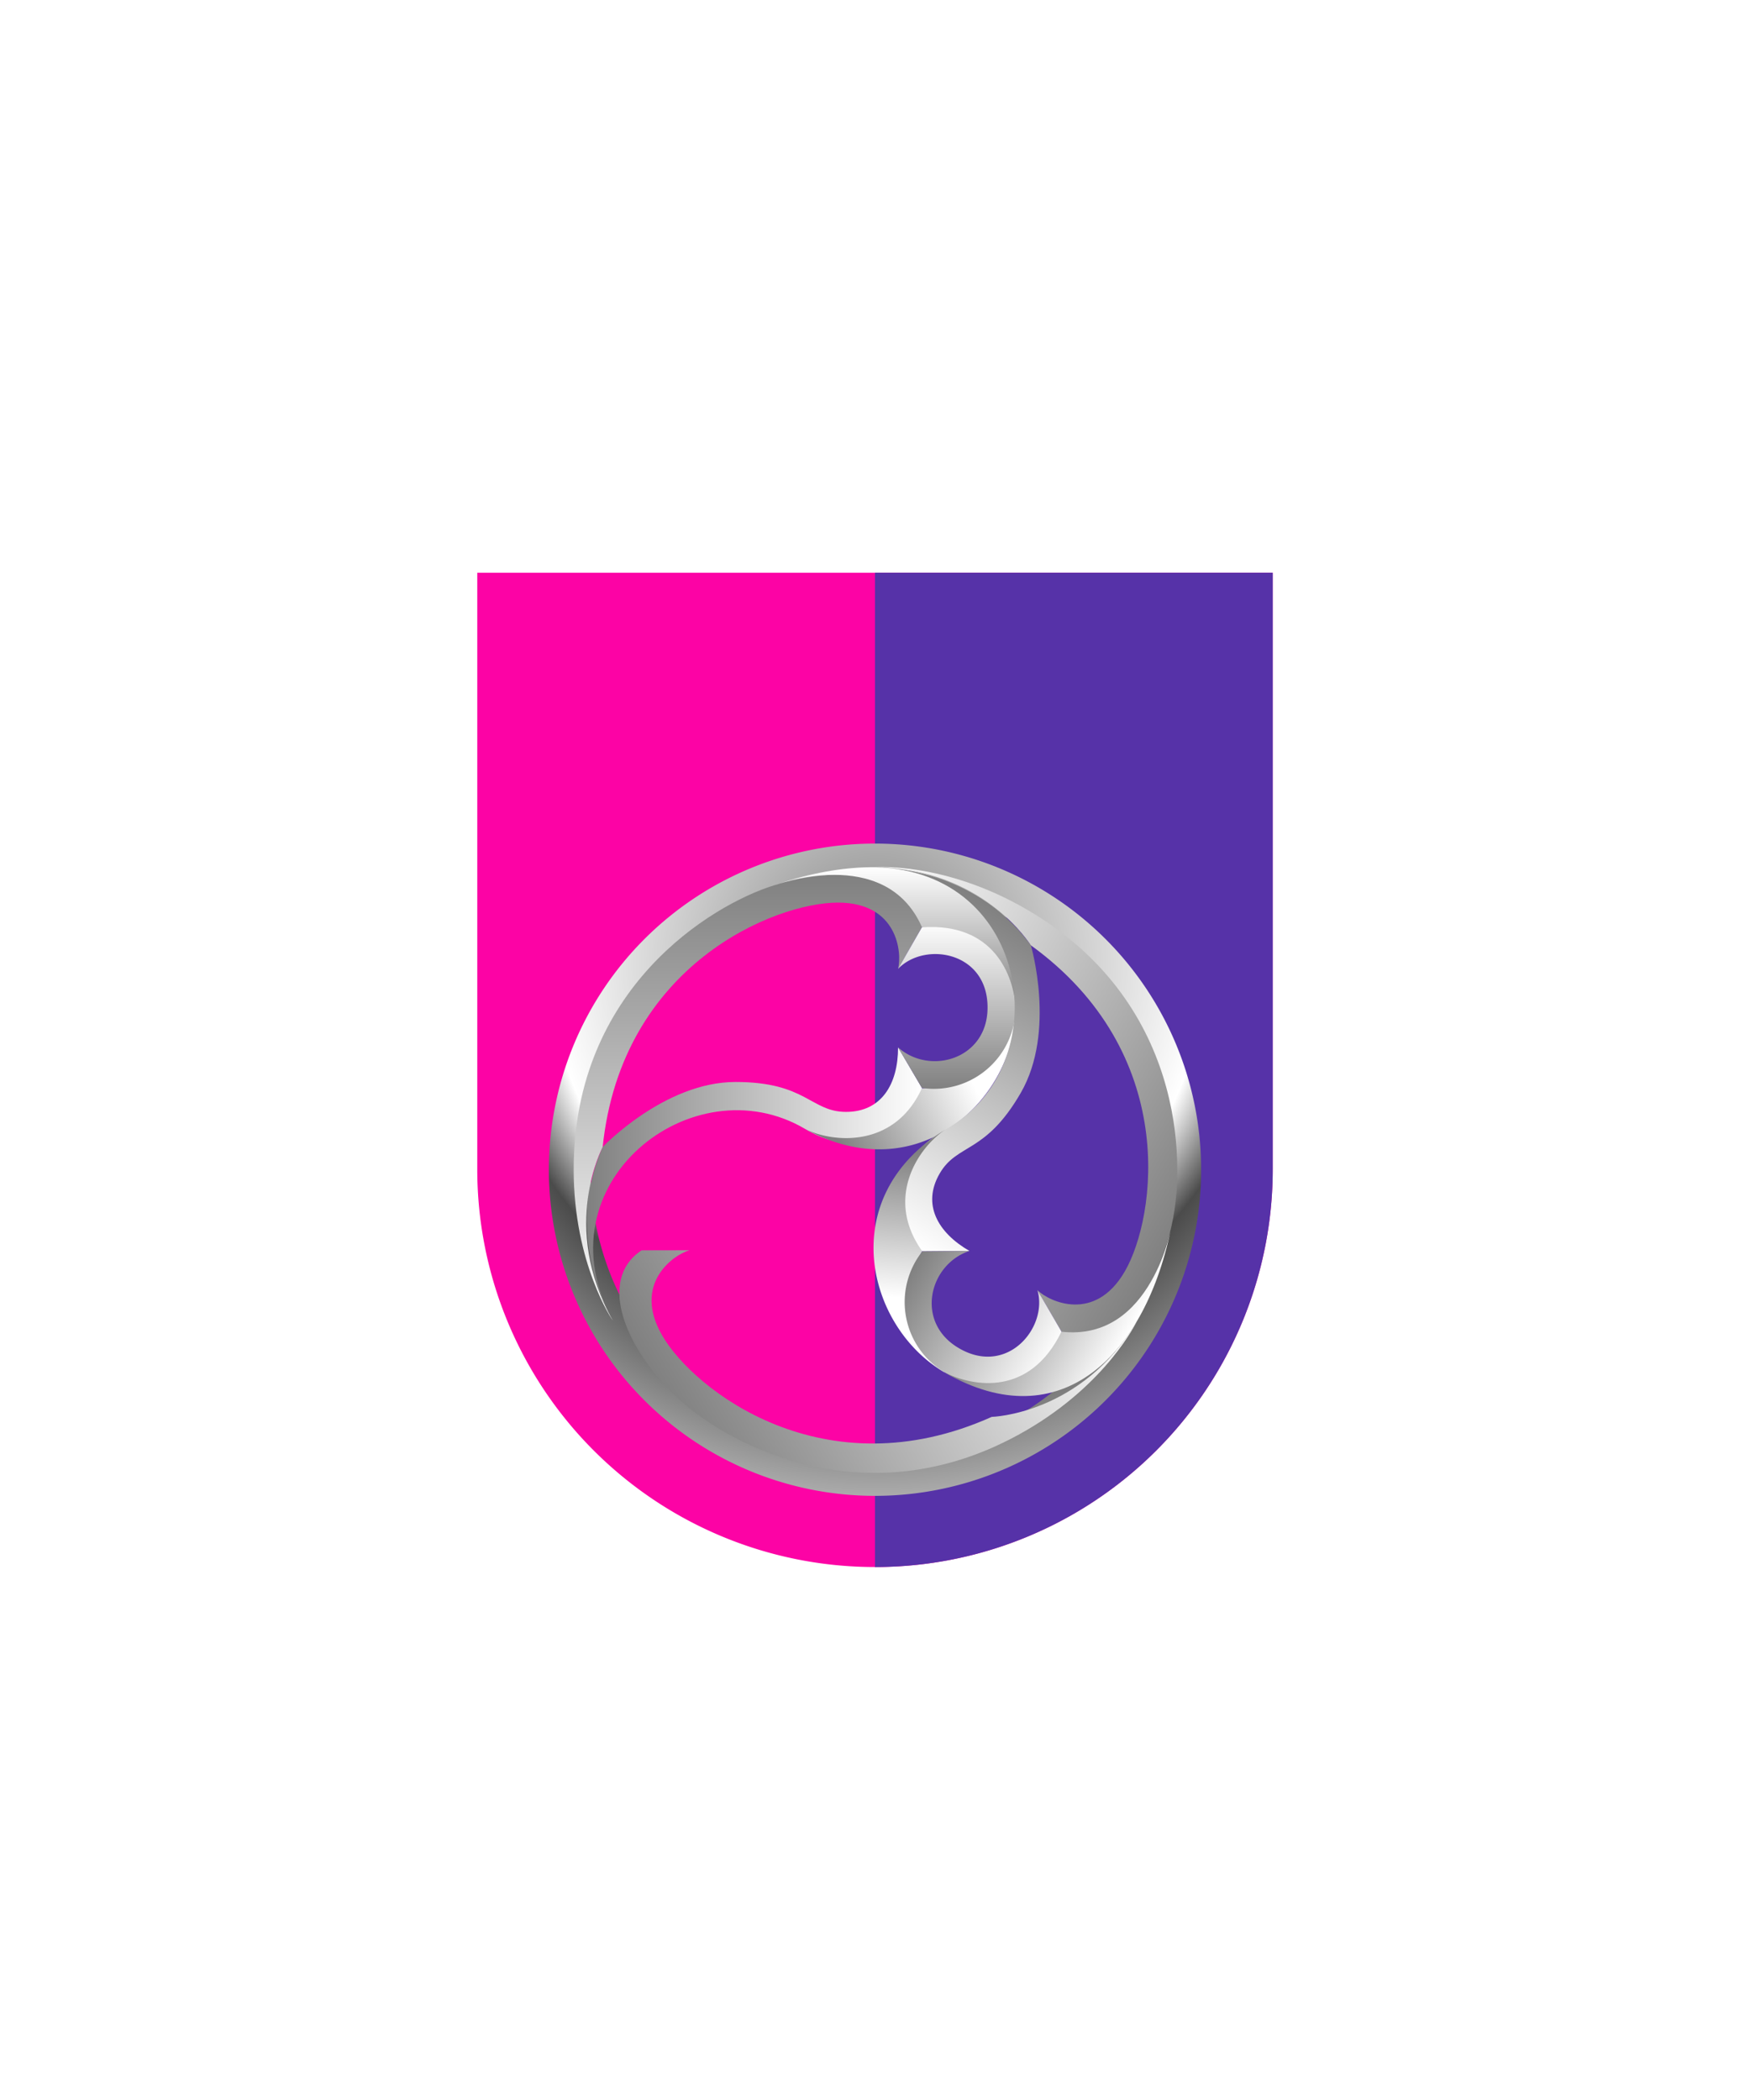 <svg xmlns="http://www.w3.org/2000/svg" xmlns:xlink="http://www.w3.org/1999/xlink" viewBox="0 0 220 264"><path d="M60 72v75a50 50 0 0 0 50 50 50 50 0 0 0 50-50V72Z" fill="#fc03a5"/><path d="M110 197a49.997 49.997 0 0 0 50-50V72h-50v125Z" fill="#5632a8"/><defs><linearGradient gradientUnits="userSpaceOnUse" id="h37-a" x1="21.89" x2="21.89" y1="0.93" y2="56.98"><stop offset="0" stop-color="gray"/><stop offset="1" stop-color="#fff"/></linearGradient><linearGradient id="h37-b" x1="1.65" x2="43.78" xlink:href="#h37-a" y1="39.81" y2="39.81"/><linearGradient id="h37-c" x1="33.1" x2="49.73" xlink:href="#h37-a" y1="34.07" y2="26.11"/><linearGradient id="h37-d" x1="48.17" x2="48.17" xlink:href="#h37-a" y1="27.88" y2="6.83"/><linearGradient id="h37-e" x1="40.36" x2="40.36" xlink:href="#h37-a" y1="17.66" y2="0"/><filter id="h37-f" name="shadow"><feDropShadow dx="0" dy="2" stdDeviation="0"/></filter><radialGradient cx="0" cy="263.6" gradientTransform="matrix(82.06, 0, 0, -82.06, 110.29, 21752.22)" gradientUnits="userSpaceOnUse" id="h37-g" r="1"><stop offset="0" stop-color="gray"/><stop offset="0.5" stop-color="#fff"/><stop offset="0.6" stop-color="#4b4b4b"/><stop offset="1" stop-color="#fff"/></radialGradient><symbol id="h37-h" viewBox="0 0 55.57 56.98"><path d="M4.92,57C-1.76,45.14,3.64,35.21,3.64,35.21,6,12.23,25.31,4.45,33.22,4.45c7.55,0,8.07,6.34,7.56,8.33l3-5.22C43.36.65,33.65-.39,25.15,2.29,17.23,4.78,0,15.25,0,38,0,49.93,4.92,57,4.92,57Z" fill="url(#h37-a)"/><path d="M4.92,57C-4.5,39.81,15,24.53,29.12,32.92c9.12,5.41,14.65-3.43,14.66-5.17l-3-5.1c0,4.64-2.1,8.11-6.54,8.11S29.27,27,20.34,27s-16.7,8.18-16.7,8.18C-1.48,46.65,4.92,57,4.92,57Z" fill="url(#h37-b)"/><path d="M55.57,17.66a12.35,12.35,0,0,1-11.8,10.13c-3.41,7.51-11.1,6.9-14.65,5.13C43.48,40.77,55.57,29,55.57,17.66Z" fill="url(#h37-c)"/><path d="M40.78,12.78l3-5.22c4.38-2.49,11.78,1.53,11.78,10.1A10.27,10.27,0,0,1,43.78,27.75l-3-5.1c4,3.57,11.25,1.49,11.25-5C52.05,10.6,44.13,9.29,40.78,12.78Z" fill="url(#h37-d)"/><path d="M25.15,2.29S39.19-3,43.79,7.56c9.08-.65,11.53,6.14,11.78,10.1C55.57.9,41-3.2,25.15,2.29Z" fill="url(#h37-e)"/></symbol></defs><g filter="url(#h37-f)"><path d="M110,106.05a41,41,0,1,0,41,41A41,41,0,0,0,110,106.05Zm0,76.77a35.76,35.76,0,1,1,35.76-35.76A35.76,35.76,0,0,1,110,182.82Z" fill="url(#h37-g)"/><use height="56.98" transform="translate(72.12 109.02)" width="55.57" xlink:href="#h37-h"/><use height="56.98" transform="translate(96 198.88) rotate(-120)" width="55.57" xlink:href="#h37-h"/><use height="56.98" transform="translate(161.88 133.27) rotate(120)" width="55.57" xlink:href="#h37-h"/></g></svg>